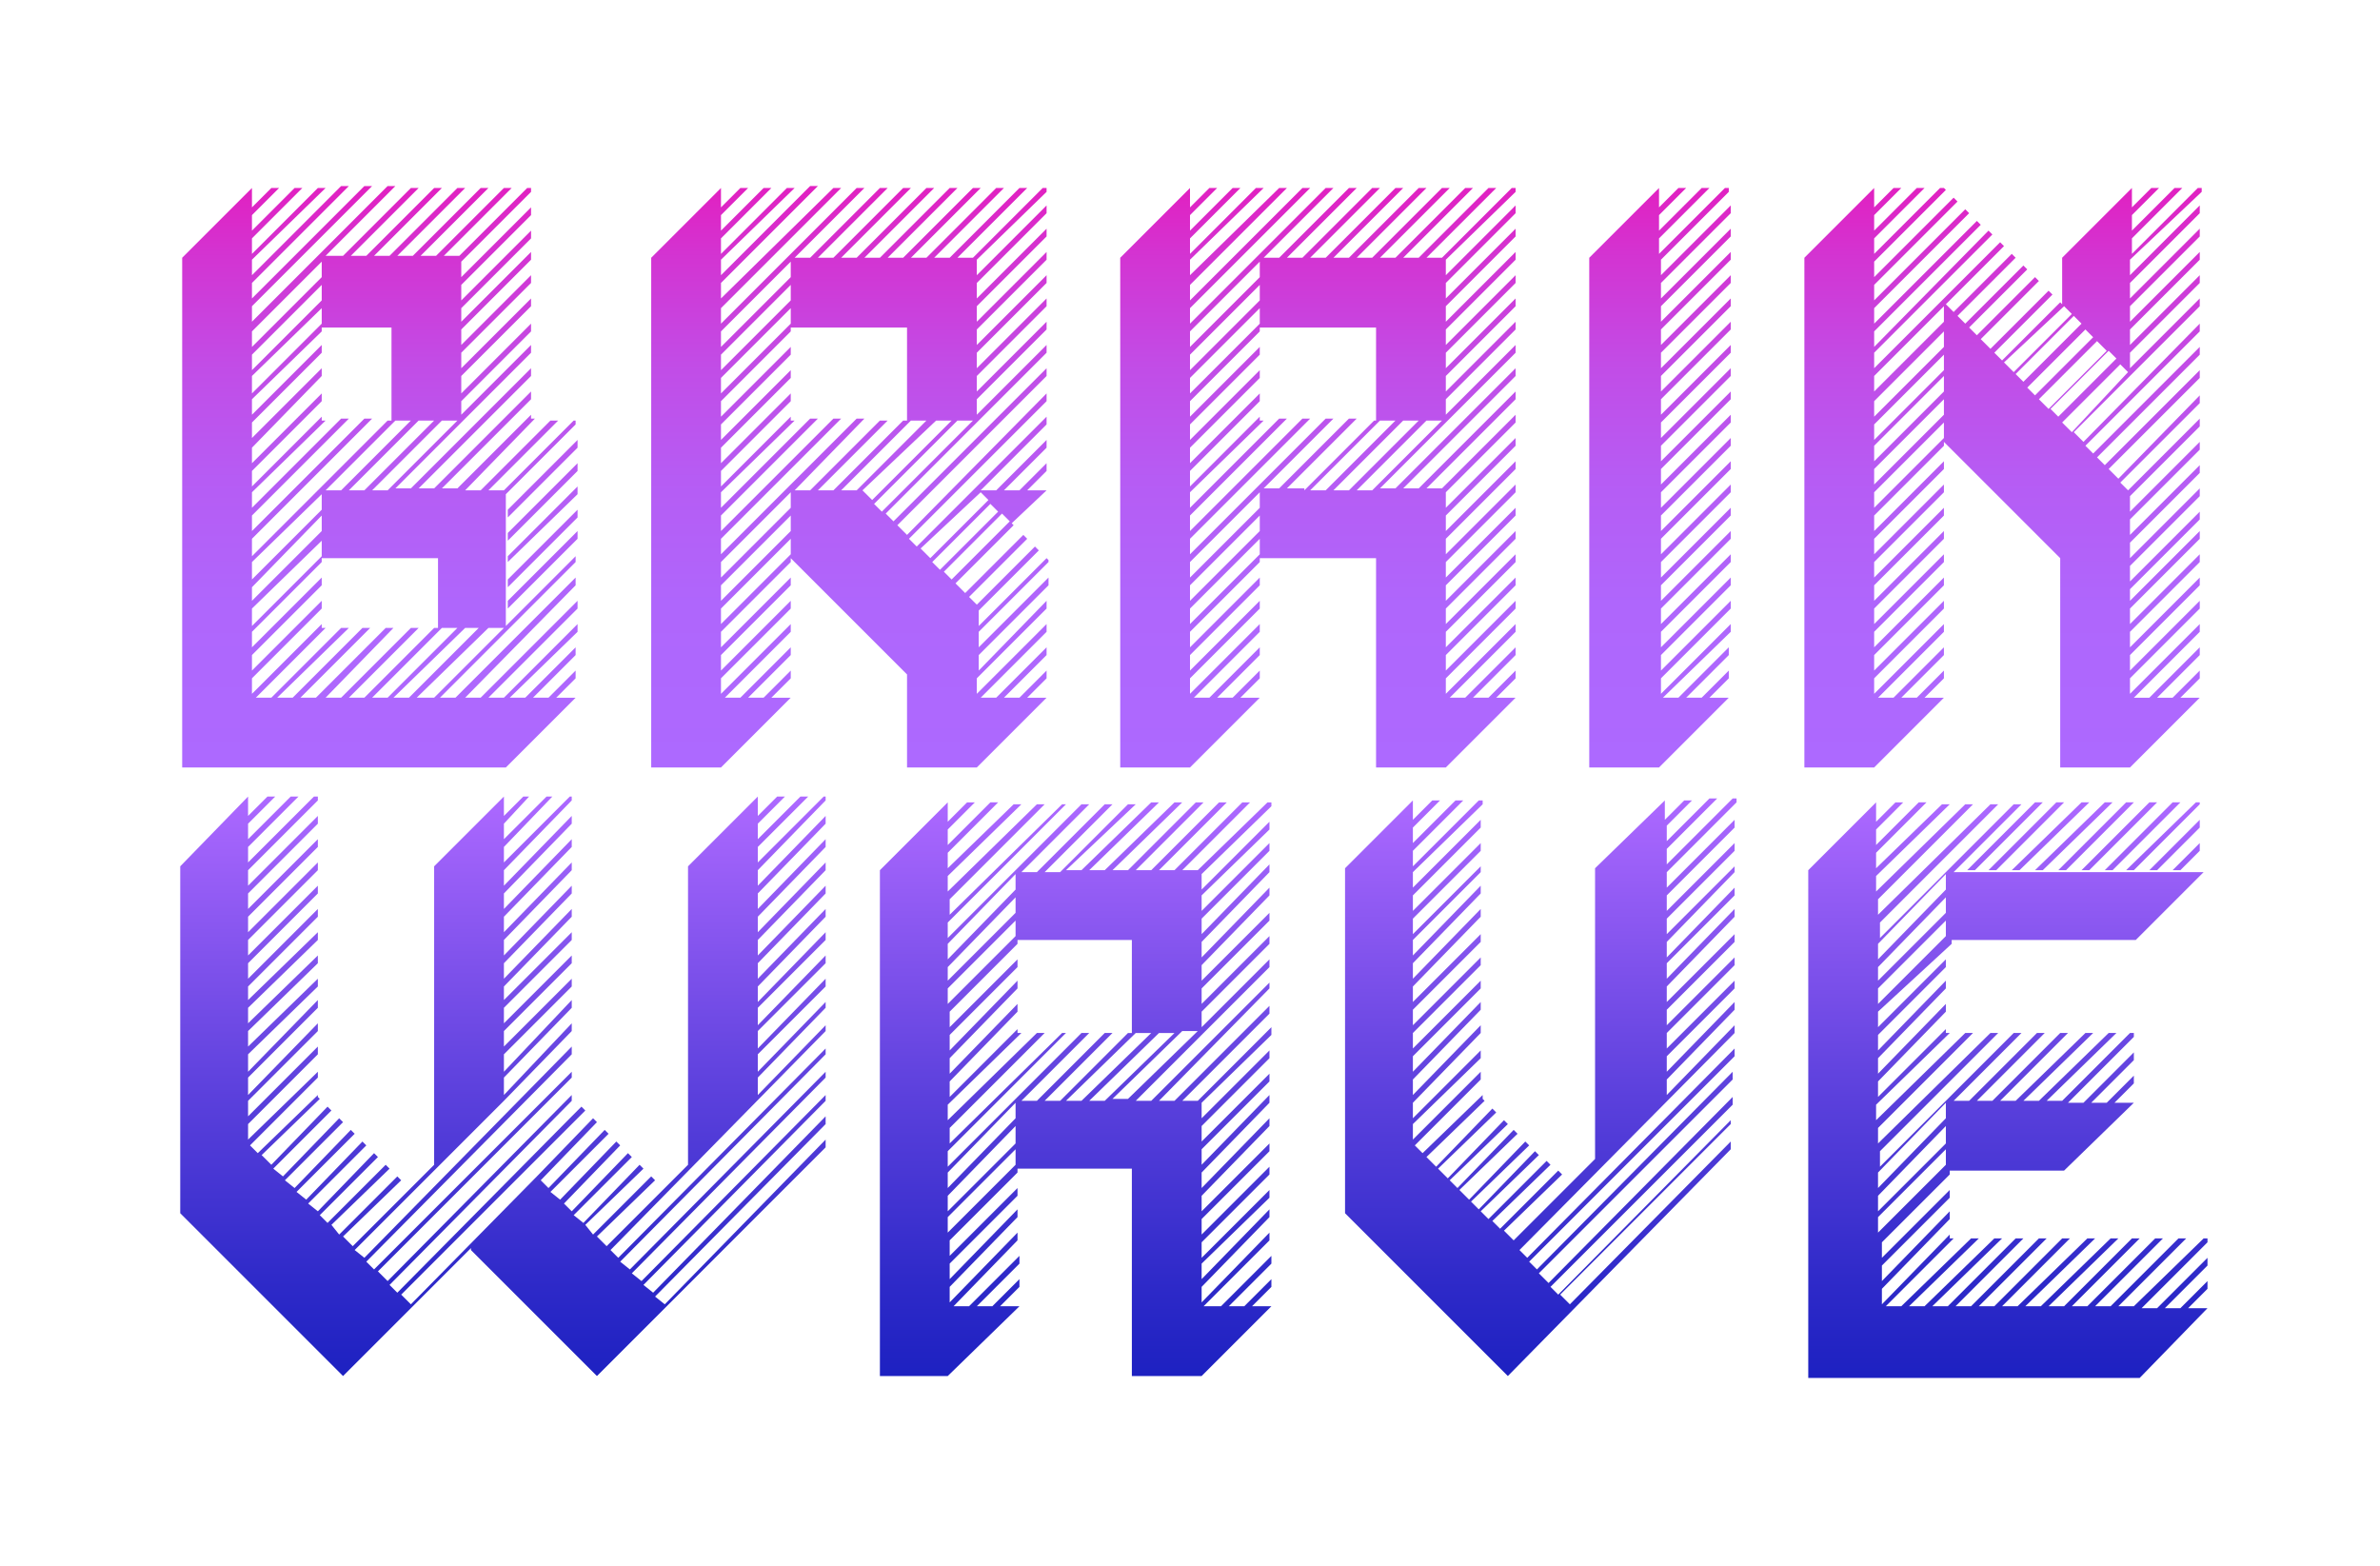 <svg xmlns="http://www.w3.org/2000/svg" viewBox="0 0 122.8 80.8"><linearGradient id="a" gradientUnits="userSpaceOnUse" x1="19.563" y1="39.666" x2="19.563" y2="9.687"><stop offset="0" stop-color="#ad69ff"/><stop offset=".28" stop-color="#af66fc"/><stop offset=".499" stop-color="#b65cf4"/><stop offset=".697" stop-color="#c24ce6"/><stop offset=".881" stop-color="#d334d2"/><stop offset="1" stop-color="#e121c1"/></linearGradient><path d="M29.7 21.7v.2l-3.6 3.6v6.8l3.6-3.6v.3l-7 7h.8l6.2-6.2v.4L24 36h.8l5-5v.4L25.2 36h.8l3.8-3.8v.4L26.3 36h.8l2.6-2.6v.4L27.5 36h.8l1.4-1.4v.4l-1 1h1l-3.6 3.6H9.4V13.3L13 9.7v1l1-1h.4L13 11.1v.8l2.2-2.2h.4L13 12.3v.8l3.4-3.4h.4L13 13.4v.8l4.6-4.6h.4l-5 5v.8l5.8-5.8h.4L13 15.8v.8l7-7h.4l-3.6 3.6h7v8.2l3.6-3.6v.4l-7 7h.8l6.2-6.2v.4l-5.8 5.8h.8l5-5v.4l-4.6 4.6h.8l3.8-3.8v.2h.2L24 25.3h.8l3.6-3.6h.4l-3.6 3.6h.8l3.6-3.6h.1zM13 17.9l3.6-3.6v-.8L13 17.1v.8zm0 1.2l3.6-3.6v-.8L13 18.3v.8zm0 1.2l3.6-3.6v-.8L13 19.4v.9zm0 8.4l7-7h.2v-4.8h-3.6v.2L13 20.6v.8l3.6-3.6v.4L13 21.8v.8l3.6-3.6v.4L13 23.1v.8l3.6-3.6v.4L13 24.3v.8l3.6-3.6v.2h.2L13 25.4v.8l4.6-4.6h.4l-5 5v.8l5.8-5.8h.4L13 27.8v.9zm0 1.2l3.6-3.6v-.8L13 29v.9zm0 1.1l3.6-3.6v-.8L13 30.3v.7zm0 1.3l3.6-3.6v-.8L13 31.4v.9zm5.8 3.7l3.6-3.6h.2v-3.6h-6v.2L13 32.6v.8l3.6-3.6v.4L13 33.8v.8l3.6-3.6v.4L13 35v.8l3.6-3.6v.2h.2L13.2 36h.8l3.6-3.6h.4L14.3 36h.8l3.6-3.6h.4L15.5 36h.8l3.6-3.6h.4L16.8 36h.8l3.6-3.6h.4L18 36h.8zm-2-10.7h.8l3.6-3.6h-.8l-3.6 3.6zm.8-12l3.6-3.6h.4L18 13.3h-.4zm.4 12h.8l3.6-3.6h-.8L18 25.3zm.8-12l3.6-3.6h.4l-3.6 3.6h-.4zm4.8 8.4h-.8l-3.6 3.6h.8l3.6-3.6zM20 36l3.6-3.6h-.8L19.2 36h.8zm0-22.7l3.6-3.6h.4l-3.6 3.6H20zm.3 22.7h.8l3.6-3.6H24L20.3 36zm.9-22.7l3.6-3.6h.4l-3.6 3.6h-.4zM22.4 36l3.6-3.6h-.8L21.5 36h.9zm0-22.7L26 9.7h.4l-3.6 3.6h-.4zm1.2 0l3.6-3.6h.2v.2l-3.6 3.6v-.2h-.2zm3.8-2.2l-3.6 3.6v-.4l3.6-3.6v.4zm0 1.2l-3.6 3.6v-.4l3.6-3.6v.4zm0 1.1L23.8 17v-.4l3.6-3.6v.4zm0 1.2l-3.6 3.6v-.4l3.6-3.6v.4zm0 1.2l-3.6 3.6V19l3.6-3.6v.4zm0 1.3l-3.6 3.6v-.4l3.6-3.6v.4zm-1.2 9.2l3.6-3.6v.4l-3.6 3.6v-.4zm0 1.2l3.6-3.6v.4l-3.6 3.6v-.4zm0 1.2l3.6-3.6v.4L26.2 29v-.3zm0 1.2l3.6-3.6v.4l-3.6 3.6v-.4zm0 1.1l3.6-3.6v.4l-3.6 3.6V31z" fill="url(#a)"/><linearGradient id="b" gradientUnits="userSpaceOnUse" x1="43.794" y1="39.666" x2="43.794" y2="9.687"><stop offset="0" stop-color="#ad69ff"/><stop offset=".28" stop-color="#af66fc"/><stop offset=".499" stop-color="#b65cf4"/><stop offset=".697" stop-color="#c24ce6"/><stop offset=".881" stop-color="#d334d2"/><stop offset="1" stop-color="#e121c1"/></linearGradient><path d="M50.4 13.4v.8l3.6-3.6v.4l-3.6 3.6v.8l3.6-3.6v.4l-3.6 3.6v.8L54 13v.4L50.4 17v.8l3.6-3.6v.4l-3.6 3.6v.8l3.6-3.6v.4l-3.6 3.6v.8l3.6-3.6v.4l-3.6 3.6v.8l3.6-3.6v.4l-8.3 8.3.4.4L54 19v.4l-7.7 7.7.5.5 7.2-7.3v.4l-7.1 7.1.4.4 6.7-6.7v.4l-3.4 3.4h.8l2.6-2.6v.4l-2.2 2.2h.8l1.4-1.4v.4l-1 1h1L52.2 27l.1.1-3 3 .5.5 3-3 .2.2-3 3 .4.4 3-3 .2.2-3.1 3.1v.8l3.5-3.5.1.1v.1l-3.6 3.6v.8l3.6-3.6v.4l-3.6 3.6v.8L54 31v.4L50.4 35v.8l3.6-3.6v.4L50.6 36h.8l2.6-2.6v.4L51.8 36h.8l1.4-1.4v.4l-1 1h1l-3.6 3.6h-3.6v-4.8l-6-6v.2l-3.6 3.6v.8l3.6-3.6v.4l-3.6 3.6v.8l3.6-3.6v.4L37.2 35v.8l3.6-3.6v.4L37.4 36h.8l2.6-2.6v.4L38.6 36h.8l1.4-1.4v.4l-1 1h1l-3.6 3.6h-3.6V13.3l3.6-3.6v1l1-1h.4l-1.4 1.4v.8l2.2-2.2h.4l-2.6 2.6v.8l3.4-3.4h.4l-3.8 3.7v.8l4.6-4.6h.4l-5 5v.8L43 9.7h.4l-6.2 6.2v.8l7-7h.4L41 13.3h.8l3.6-3.6h.4l-3.6 3.6h.8l3.6-3.6h.4l-3.6 3.6h.8l3.6-3.6h.4l-3.6 3.6h.8L49 9.7h.4l-3.6 3.6h.8l3.6-3.6h.4L47 13.3h.8l3.6-3.6h.4l-3.6 3.6h.8l3.6-3.6h.4l-3.6 3.6h.8l3.6-3.6h.2v.2l-3.6 3.5zm-13.2 4.5l3.6-3.6v-.8l-3.6 3.6v.8zm0 1.2l3.6-3.6v-.8l-3.6 3.6v.8zm0 1.2l3.6-3.6v-.8l-3.6 3.6v.8zm5.8 5l3.6-3.6h.2v-4.8h-6v.2l-3.6 3.6v.8l3.6-3.6v.4l-3.6 3.6v.8l3.6-3.6v.4l-3.6 3.6v.8l3.6-3.6v.4l-3.6 3.6v.8l3.6-3.6v.2h.2l-3.8 3.7v.8l4.6-4.6h.4l-5 5v.8l5.8-5.8h.4l-6.2 6.2v.8l7-7h.4L41 25.3h.8l3.6-3.6h.4l-3.6 3.6h.8zm-2.2.1L37.2 29v.8l3.6-3.6v-.8zm0 1.2l-3.6 3.6v.8l3.6-3.6v-.8zm0 1.2l-3.6 3.6v.8l3.6-3.6v-.8zm3.4-2.5l3.6-3.6H47l-3.6 3.6h.8zm.3 0l.5.5 4.1-4.1h-.8l-3.8 3.6zm5.7-3.6h-.8L45.1 26l.4.4 4.7-4.7zm-2.7 6.6l.5.5 3-3-.4-.4-3.1 2.9zm3.6-2.3l-3 3 .4.4 3-3-.4-.4zm.6.5l-3 3 .4.4 3-3-.4-.4z" fill="url(#b)"/><linearGradient id="c" gradientUnits="userSpaceOnUse" x1="68.026" y1="39.666" x2="68.026" y2="9.687"><stop offset="0" stop-color="#ad69ff"/><stop offset=".28" stop-color="#af66fc"/><stop offset=".499" stop-color="#b65cf4"/><stop offset=".697" stop-color="#c24ce6"/><stop offset=".881" stop-color="#d334d2"/><stop offset="1" stop-color="#e121c1"/></linearGradient><path d="M74.6 13.4v.8l3.6-3.6v.4l-3.6 3.6v.8l3.6-3.6v.4l-3.6 3.6v.8l3.6-3.6v.4L74.6 17v.8l3.6-3.6v.4l-3.6 3.6v.8l3.6-3.6v.4l-3.6 3.6v.8l3.6-3.6v.4l-3.6 3.6v.8l3.6-3.6v.4l-7 7h.8l6.2-6.2v.4l-5.8 5.8h.8l5-5v.4l-4.6 4.6h.8l3.8-3.8v.4l-3.6 3.6v.8l3.6-3.6v.4l-3.6 3.6v.8l3.6-3.6v.4l-3.6 3.6v.8l3.6-3.6v.4L74.6 29v.8l3.6-3.6v.4l-3.6 3.6v.8l3.6-3.6v.4l-3.6 3.6v.8l3.6-3.6v.4l-3.6 3.6v.8l3.6-3.6v.4l-3.6 3.6v.8l3.6-3.6v.4L74.6 35v.8l3.6-3.6v.4L74.8 36h.8l2.6-2.6v.4L76 36h.8l1.4-1.4v.4l-1 1h1l-3.6 3.6H71V28.8h-6v.2l-3.6 3.6v.8l3.6-3.6v.4l-3.6 3.6v.8L65 31v.4L61.4 35v.8l3.6-3.6v.4L61.6 36h.8l2.6-2.6v.4L62.8 36h.8l1.4-1.4v.4l-1 1h1l-3.6 3.6h-3.6V13.3l3.6-3.6v1l1-1h.4l-1.4 1.4v.8l2.2-2.2h.4l-2.6 2.6v.8l3.4-3.4h.4l-3.8 3.7v.8L66 9.7h.4l-5 5v.8l5.8-5.8h.4l-6.2 6.2v.8l7-7h.4l-3.6 3.6h.8l3.6-3.6h.4l-3.6 3.6h.8l3.6-3.6h.4l-3.6 3.6h.8L72 9.7h.4l-3.6 3.6h.8l3.6-3.6h.4L70 13.3h.8l3.6-3.6h.4l-3.6 3.6h.8l3.6-3.6h.4l-3.6 3.6h.8l3.6-3.6h.4l-3.6 3.6h.8L78 9.7h.2v.2l-3.6 3.5zm-13.2 4.5l3.6-3.6v-.8l-3.6 3.6v.8zm0 1.2l3.6-3.6v-.8l-3.6 3.6v.8zm0 1.2l3.6-3.6v-.8l-3.6 3.6v.8zm5.9 5l3.6-3.6h.1v-4.8h-6v.2l-3.6 3.6v.8l3.6-3.6v.4l-3.6 3.6v.8l3.6-3.6v.4l-3.6 3.6v.8l3.6-3.6v.4l-3.6 3.6v.8l3.6-3.6v.2h.2l-3.8 3.7v.8l4.6-4.6h.4l-5 5v.8l5.8-5.8h.4l-6.2 6.2v.8l7-7h.4l-3.6 3.6h.8l3.6-3.6h.4l-3.6 3.6h.9zm-2.3.1L61.4 29v.8l3.6-3.6v-.8zm0 1.2l-3.6 3.6v.8l3.6-3.6v-.8zm0 1.2l-3.6 3.6v.8l3.6-3.6v-.8zm3.4-2.5l3.6-3.6h-.8l-3.6 3.6h.8zm1.2 0l3.6-3.6h-.8l-3.6 3.6h.8zm4.8-3.6h-.8L70 25.3h.8l3.6-3.6z" fill="url(#c)"/><linearGradient id="d" gradientUnits="userSpaceOnUse" x1="85.659" y1="39.666" x2="85.659" y2="9.687"><stop offset="0" stop-color="#ad69ff"/><stop offset=".28" stop-color="#af66fc"/><stop offset=".499" stop-color="#b65cf4"/><stop offset=".697" stop-color="#c24ce6"/><stop offset=".881" stop-color="#d334d2"/><stop offset="1" stop-color="#e121c1"/></linearGradient><path d="M85.7 13.4v.8l3.6-3.6v.4l-3.6 3.6v.8l3.6-3.6v.4l-3.6 3.6v.8l3.6-3.6v.4L85.7 17v.8l3.6-3.6v.4l-3.6 3.6v.8l3.6-3.6v.4l-3.6 3.6v.8l3.6-3.6v.4l-3.6 3.6v.8l3.6-3.6v.4l-3.6 3.6v.8l3.6-3.6v.4L85.7 23v.8l3.6-3.6v.4l-3.6 3.6v.8l3.6-3.6v.4l-3.6 3.6v.8l3.6-3.6v.4l-3.6 3.6v.8l3.6-3.6v.4l-3.6 3.6v.8l3.6-3.6v.4L85.7 29v.8l3.6-3.6v.4l-3.6 3.6v.8l3.6-3.6v.4l-3.6 3.6v.8l3.6-3.6v.4l-3.6 3.6v.8l3.6-3.6v.4l-3.6 3.6v.8l3.6-3.6v.4L85.7 35v.8l3.6-3.6v.4L85.8 36h.8l2.6-2.6v.4L87 36h.8l1.4-1.4v.4l-1 1h1l-3.6 3.6H82V13.3l3.6-3.6v1l1-1h.4l-1.4 1.4v.8l2.2-2.2h.4l-2.6 2.6v.8L89 9.7h.2v.2l-3.5 3.5z" fill="url(#d)"/><linearGradient id="e" gradientUnits="userSpaceOnUse" x1="103.292" y1="39.666" x2="103.292" y2="9.687"><stop offset="0" stop-color="#ad69ff"/><stop offset=".28" stop-color="#af66fc"/><stop offset=".499" stop-color="#b65cf4"/><stop offset=".697" stop-color="#c24ce6"/><stop offset=".881" stop-color="#d334d2"/><stop offset="1" stop-color="#e121c1"/></linearGradient><path d="M109.9 13.4v.8l3.6-3.6v.4l-3.6 3.6v.8l3.6-3.6v.4l-3.6 3.6v.8l3.6-3.6v.4l-3.6 3.6v.8l3.6-3.6v.4l-3.6 3.6v.8l3.6-3.6v.4l-6.5 6.5.5.5 6-6.1v.4l-5.9 5.9.4.4 5.5-5.5v.4l-5.3 5.3.4.4 4.9-4.9v.4l-4.7 4.7.5.5 4.2-4.3v.4l-4.1 4.1.4.4 3.7-3.7v.4l-3.6 3.6v.8l3.6-3.6v.4l-3.6 3.6v.8l3.6-3.6v.4l-3.6 3.6v.8l3.6-3.6v.4l-3.6 3.6v.8l3.6-3.6v.4l-3.6 3.6v.6l3.6-3.6v.4l-3.6 3.6v.8l3.6-3.6v.4l-3.6 3.6v.8l3.6-3.6v.4l-3.6 3.6v.8l3.6-3.6v.4l-3.6 3.6v.8l3.6-3.6v.4l-3.4 3.4h.8l2.6-2.6v.4l-2.2 2.2h.8l1.4-1.4v.4l-1 1h1l-3.6 3.6h-3.6V28.8l-6-6v.2l-3.6 3.6v.8l3.6-3.6v.4l-3.6 3.6v.8l3.6-3.6v.4L96.7 29v.8l3.6-3.6v.4l-3.6 3.6v.8l3.6-3.6v.4l-3.6 3.6v.8l3.6-3.6v.4l-3.6 3.6v.8l3.6-3.6v.4l-3.6 3.6v.8l3.6-3.6v.4L96.7 35v.8l3.6-3.6v.4L96.9 36h.8l2.6-2.6v.4L98.1 36h.8l1.4-1.4v.4l-1 1h1l-3.6 3.6h-3.6V13.3l3.6-3.6v1l1-1h.4l-1.4 1.4v.8l2.2-2.2h.4l-2.6 2.6v.8l3.4-3.4h.2l.1.1-3.7 3.7v.8l4.1-4.1.2.2-4.3 4.3v.8l4.7-4.7.2.2-4.9 4.9v.8l5.3-5.3.2.2-5.5 5.5v.8l5.9-6 .2.2-6.1 6.1v.8l6.5-6.5.2.2-3 3 .4.4 3-3 .2.2-3 3 .4.4 3-3 .2.2-3 3 .4.4 3-3 .2.2-3 3 .5.5 3-3 .2.2-3 3 .4.4 3-3 .1.1v-2.4l3.6-3.6v1l1-1h.4l-1.4 1.4v.8l2.2-2.2h.4l-2.6 2.6v.8l3.4-3.4h.2v.2l-3.7 3.5zm-9.6 2.4l-3.6 3.6v.8l3.6-3.6v-.8zm0 1.3l-3.6 3.6v.8l3.6-3.6v-.8zm0 1.2l-3.6 3.6v.8l3.6-3.6v-.8zm0 1.1L96.7 23v.8l3.6-3.6v-.8zm0 1.2l-3.6 3.6v.8l3.6-3.6v-.8zm0 1.2l-3.6 3.6v.8l3.6-3.6v-.8zm3.1-3.1l.5.5 3-3-.4-.4-3.1 2.9zm3.6-2.4l-3 3 .4.4 3-3-.4-.4zm.6.7l-3 3 .4.4 3-3-.4-.4zm.6.6l-3 3 .5.5 3-3-.5-.5zm.6.5l-3 3 .4.4 3-3-.4-.4zm1 1.1l-.4-.4-3 3 .5.5 2.9-3.1z" fill="url(#e)"/><linearGradient id="f" gradientUnits="userSpaceOnUse" x1="55.436" y1="41.341" x2="55.436" y2="71.019"><stop offset="0" stop-color="#ad69ff"/><stop offset=".007" stop-color="#ac68ff"/><stop offset=".487" stop-color="#5f42de"/><stop offset=".83" stop-color="#2f2ac9"/><stop offset="1" stop-color="#1d21c1"/></linearGradient><path d="M62 45.1v.8l3.5-3.5v.4L62 46.2v.8l3.5-3.5v.4L62 47.4v.8l3.5-3.6v.4L62 48.6v.8l3.5-3.6v.4L62 49.8v.8l3.5-3.5v.4L62 51v.8l3.5-3.5v.4L62 52.2v.8l3.5-3.5v.4l-6.9 6.9h.8l6.1-6.1v.3l-5.7 5.8h.8l4.9-4.9v.4L61 56.8h.8l3.8-3.8v.4L62 56.9v.8l3.5-3.5v.4L62 58.1v.8l3.5-3.5v.4L62 59.3v.8l3.5-3.6v.4L62 60.5v.8l3.5-3.6v.4L62 61.7v.8l3.5-3.5v.4L62 62.9v.8l3.5-3.5v.4L62 64.1v.8l3.5-3.5v.4L62 65.2v.8l3.5-3.6v.4L62 66.4v.8l3.5-3.6v.4l-3.4 3.4h.9l2.6-2.6v.4l-2.2 2.2h.8l1.4-1.4v.4l-1 1h1L62 71h-3.6V60.3h-5.9v.2L49 64v.8l3.5-3.5v.4L49 65.2v.8l3.5-3.6v.4L49 66.4v.8l3.5-3.6v.4l-3.3 3.4h.8l2.6-2.6v.4l-2.2 2.2h.8l1.4-1.4v.4l-1 1h1L48.9 71h-3.5V44.9l3.5-3.5v1l1-1h.4l-1.4 1.4v.8l2.2-2.2h.4L48.9 44v.8l3.4-3.3h.4l-3.8 3.7v.8l4.6-4.5h.4L49 46.4v.8l5.8-5.7h.2l-6.1 6.1v.8l6.9-6.9h.4L52.7 45h.8l3.5-3.5h.4L53.9 45h.8l3.5-3.5h.4L55 44.9h.8l3.6-3.5h.4l-3.6 3.5h.8l3.6-3.5h.4l-3.6 3.5h.8l3.5-3.5h.4l-3.5 3.5h.8l3.5-3.5h.4l-3.5 3.5h.8l3.5-3.5h.4L61 44.9h.8l3.6-3.5h.2v.2L62 45.1zm-13.1 4.4l3.5-3.6v-.8l-3.5 3.6v.8zm0 1.1l3.5-3.5v-.8l-3.5 3.6v.7zm0 1.2l3.5-3.5v-.8L48.9 51v.8zm5.8 5l3.5-3.5h.2v-4.8h-5.9v.2L49 52.2v.8l3.5-3.5v.4L49 53.4v.8l3.5-3.6v.4L49 54.6v.8l3.5-3.6v.4L49 55.8v.8l3.5-3.5v.2h.2L48.9 57v.8l4.6-4.5h.4L49 58.2v.8l5.8-5.7h.2l-6.1 6.1v.8l6.9-6.9h.4l-3.5 3.5h.8l3.5-3.5h.4l-3.5 3.5h.8zm-2.3.1l-3.5 3.6v.8l3.5-3.6v-.8zm0 1.2l-3.5 3.6v.8l3.5-3.5v-.9zm0 1.2l-3.5 3.5v.8l3.5-3.5v-.8zm3.4-2.5l3.6-3.5h-.8L55 56.8h.8zm1.2 0l3.6-3.5h-.8l-3.6 3.5h.8zm4.8-3.6H61l-3.6 3.5h.8l3.6-3.5z" fill="url(#f)"/><linearGradient id="g" gradientUnits="userSpaceOnUse" x1="79.424" y1="41.259" x2="79.424" y2="71.019"><stop offset="0" stop-color="#ad69ff"/><stop offset=".007" stop-color="#ac68ff"/><stop offset=".487" stop-color="#5f42de"/><stop offset=".83" stop-color="#2f2ac9"/><stop offset="1" stop-color="#1d21c1"/></linearGradient><path d="M86 45v.8l3.5-3.5v.4L86 46.2v.8l3.5-3.5v.4L86 47.4v.8l3.5-3.5v.3L86 48.6v.8l3.5-3.6v.4L86 49.7v.8l3.5-3.6v.4L86 50.9v.8l3.5-3.5v.4L86 52.1v.8l3.5-3.5v.4L86 53.3v.8l3.5-3.5v.4L86 54.5v.8l3.5-3.6v.4L86 55.7v.8l3.5-3.6v.4L78.4 64.5l.4.4 10.7-10.8v.4L78.9 65.1l.4.4 10.1-10.2v.4l-10 10 .5.5 9.5-9.6v.4L80 66.4l.4.4 8.9-9v.2l-8.8 8.8.5.5 8.3-8.4v.4L77.8 71l-8.4-8.4V44.8l3.5-3.5v1l1-1h.4l-1.4 1.4v.8l2.2-2.2h.4l-2.6 2.6v.8l3.4-3.4h.2v.2L72.9 45v.8l3.5-3.5v.4l-3.5 3.5v.8l3.5-3.5v.4l-3.5 3.5v.8l3.5-3.5v.3l-3.5 3.5v.8l3.5-3.6v.4l-3.5 3.6v.8l3.5-3.6v.4l-3.5 3.6v.8l3.5-3.5v.4l-3.5 3.5v.8l3.5-3.5v.4l-3.5 3.5v.8l3.5-3.5v.4l-3.5 3.5v.8l3.5-3.6v.4l-3.5 3.6v.8l3.5-3.6v.4l-3.5 3.6v.8l3.5-3.5v.4L72.9 58v.8l3.5-3.5v.4L73 59.1l.4.4 3.1-3v.2l.1.1-3 2.9.5.5 2.9-3 .2.2-3 2.9.5.5 2.9-3 .2.2-3 2.9.4.4 2.9-3 .2.2-3 2.9.5.5 2.9-3 .2.2-3 2.9.4.4 2.9-3 .2.2-3 2.9.4.4 3-3 .2.2-3 2.9.4.4 3-3 .2.2-3 2.9.5.5 4.2-4.2v-15l3.6-3.5v1l1-1h.4L86 42.6v.8l2.2-2.2h.4L86 43.8v.8l3.4-3.4h.2v.2L86 45z" fill="url(#g)"/><linearGradient id="h" gradientUnits="userSpaceOnUse" x1="103.411" y1="41.341" x2="103.411" y2="71.019"><stop offset="0" stop-color="#ad69ff"/><stop offset=".007" stop-color="#ac68ff"/><stop offset=".487" stop-color="#5f42de"/><stop offset=".83" stop-color="#2f2ac9"/><stop offset="1" stop-color="#1d21c1"/></linearGradient><path d="M96.9 52.2v.8l3.5-3.5v.4l-3.5 3.5v.8l3.5-3.6v.4l-3.5 3.6v.8l3.5-3.6v.4l-3.5 3.6v.8l3.5-3.5v.2h.2L96.8 57v.8l4.6-4.5h.4l-4.9 4.9v.8l5.8-5.7h.4L97 59.4v.8l6.9-6.9h.4l-3.5 3.5h.8l3.5-3.5h.4l-3.5 3.5h.8l3.5-3.5h.4l-3.5 3.5h.8l3.6-3.5h.4l-3.6 3.5h.8l3.6-3.5h.4l-3.6 3.5h.8l3.5-3.5h.2v.2l-3.4 3.4h.8l2.6-2.6v.4l-2.2 2.2h.8l1.4-1.4v.4l-1 1h1l-3.6 3.5h-5.9v.2l-3.5 3.5v.8l3.5-3.5v.4l-3.5 3.5v.8l3.5-3.6v.4l-3.5 3.6v.8l3.5-3.6v.2h.2l-3.5 3.5h.8l3.6-3.5h.4l-3.6 3.5h.8l3.6-3.5h.4l-3.6 3.5h.8l3.5-3.5h.4l-3.5 3.5h.8l3.5-3.5h.4l-3.5 3.5h.8l3.5-3.5h.4l-3.5 3.5h.8l3.6-3.5h.4l-3.6 3.5h.8l3.6-3.5h.4l-3.6 3.5h.8l3.5-3.5h.4l-3.5 3.5h.8l3.5-3.5h.4l-3.5 3.5h.8l3.5-3.5h.4l-3.5 3.5h.8l3.6-3.5h.2v.2l-3.4 3.4h.8l2.6-2.6v.4l-2.2 2.2h.8l1.4-1.4v.4l-1 1h1l-3.5 3.6H93.3V44.9l3.5-3.5v1l1-1h.4l-1.4 1.4v.8l2.2-2.2h.4L96.8 44v.8l3.4-3.3h.4l-3.8 3.7v.8l4.6-4.5h.4l-4.9 4.9v.8l5.8-5.7h.4L97 47.6v.8l6.9-6.9h.4l-3.5 3.5h12.9l-3.5 3.5h-9.5v.2l-3.8 3.5zm0-2.7l3.5-3.6v-.8l-3.5 3.6v.8zm0 1.1l3.5-3.5v-.8l-3.5 3.6v.7zm0 1.2l3.5-3.5v-.8L96.9 51v.8zm0 8.7v.8l3.5-3.6v-.8l-3.5 3.6zm3.5-2.4l-3.5 3.6v.8l3.5-3.5v-.9zm0 1.2l-3.5 3.5v.8l3.5-3.5v-.8zm1.1-14.4l3.5-3.5h.4l-3.5 3.5h-.4zm1.1 0l3.5-3.5h.4l-3.5 3.5h-.4zm1.2 0l3.6-3.5h.4l-3.6 3.5h-.4zm1.2 0l3.6-3.5h.4l-3.6 3.5h-.4zm1.2 0l3.5-3.5h.4l-3.5 3.5h-.4zm1.2 0l3.5-3.5h.4l-3.5 3.5h-.4zm1.2 0l3.5-3.5h.4l-3.5 3.5h-.4zm4.9-3.6v.2l-3.4 3.4h-.4l3.6-3.5h.2zm-2.6 3.6l2.6-2.6v.4l-2.2 2.2h-.4zm1.2 0l1.4-1.4v.4l-1 1h-.4z" fill="url(#h)"/><linearGradient id="i" gradientUnits="userSpaceOnUse" x1="25.958" y1="41.13" x2="25.958" y2="71.034"><stop offset="0" stop-color="#ad69ff"/><stop offset=".007" stop-color="#ac68ff"/><stop offset=".487" stop-color="#5f42de"/><stop offset=".83" stop-color="#2f2ac9"/><stop offset="1" stop-color="#1d21c1"/></linearGradient><path fill="url(#i)" d="M42.6 41.3v-.2h-.1l-3.4 3.4v-.8l2.6-2.6h-.4l-2.2 2.2v-.8l1.4-1.4h-.4l-1 1v-1l-3.6 3.6v15.4l-4.2 4.2-.5-.5 3-2.9-.2-.2-3 3-.4-.5 3-2.9-.2-.2-2.9 3-.5-.4 3-3-.2-.2-2.9 3-.4-.4 2.9-3-.2-.2-2.9 3-.5-.4 3-3-.2-.2-2.9 3-.4-.4 2.9-3-.2-.2-2.9 3-6.5 6.6-.5-.5 7-7 2.5-2.5-.2-.2-.5.5-9 9.1-.4-.4 9.4-9.5v-.3L20 66.1l-.5-.5 9.8-9.8.2-.2v-.3l-.6.6-2.9 2.9-6.7 6.7-.4-.4 10.6-10.7V54L18.8 64.9l-.5-.4 7.7-7.7 3.5-3.6v-.4L26 56.5v-.9l3.5-3.6v-.4L26 55.3v-.9l3.5-3.5v-.4L26 54v-.8l3.5-3.5v-.4L26 52.8V52l3.5-3.5v-.4L26 51.6v-.7l3.5-3.6v-.4L26 50.5v-.8l3.5-3.6v-.4L26 49.3v-.8l3.5-3.6v-.4L26 48.1v-.8l3.5-3.6v-.4L26 46.9v-.8l3.5-3.6v-.4L26 45.7v-.8l3.5-3.6v-.2h-.1L26 44.5v-.8l2.5-2.6h-.3L26 43.3v-.8l1.3-1.4H27l-1 1v-1l-3.6 3.6v15.4l-4.2 4.2-.5-.5 3-2.9-.2-.2-3 3-.4-.5 3-2.9-.2-.2-3 3-.4-.4 3-3-.2-.2-2.9 3-.5-.4 3-3-.2-.2-2.9 3-.5-.4 3-3-.2-.2-2.9 3-.5-.4 3-3-.2-.2-2.9 3-.5-.4 3-3-.2-.2-2.9 3-.5-.5 3-2.9-.1-.1v-.1l-3.1 3-.4-.4 3.5-3.5v-.3l-3.6 3.5V58l3.6-3.6V54l-3.6 3.6v-.8l3.6-3.6v-.4l-3.6 3.7v-.9l3.6-3.6v-.4l-3.6 3.7v-.9l3.6-3.5v-.4L12.8 54v-.8l3.6-3.5v-.4l-3.6 3.5V52l3.6-3.5v-.4l-3.6 3.5v-.7l3.6-3.6v-.4l-3.6 3.6v-.8l3.6-3.6v-.4l-3.6 3.6v-.8l3.6-3.6v-.4l-3.6 3.6v-.8l3.6-3.6v-.4l-3.6 3.6v-.8l3.6-3.6v-.4l-3.6 3.6v-.8l3.6-3.6v-.2h-.2l-3.4 3.4v-.8l2.6-2.6H15l-2.2 2.2v-.8l1.4-1.4h-.4l-1 1v-1l-3.5 3.6v17.9l8.4 8.4 6.6-6.6v.1l6.5 6.5 11.8-11.8v-.4l-8.3 8.5-.5-.4 8.8-8.9v-.4l-8.9 9.1-.5-.4 9.4-9.5v-.3l-9.5 9.6-.5-.4 10-10.1v-.3L32.5 65.5l-.5-.4 10.6-10.7v-.3L31.9 64.9l-.4-.4 11.1-11.3v-.3l-3.5 3.6v-.9l3.5-3.6v-.3l-3.5 3.6v-.9l3.5-3.5v-.4l-3.5 3.6v-.9l3.5-3.5v-.4l-3.5 3.6V52l3.5-3.5v-.4l-3.5 3.6v-.8l3.5-3.6v-.4l-3.5 3.6v-.8l3.5-3.6v-.4l-3.5 3.6v-.8l3.5-3.6v-.4l-3.5 3.6v-.8l3.5-3.6v-.4l-3.5 3.6v-.8l3.5-3.6v-.4l-3.5 3.6v-.8z"/></svg>